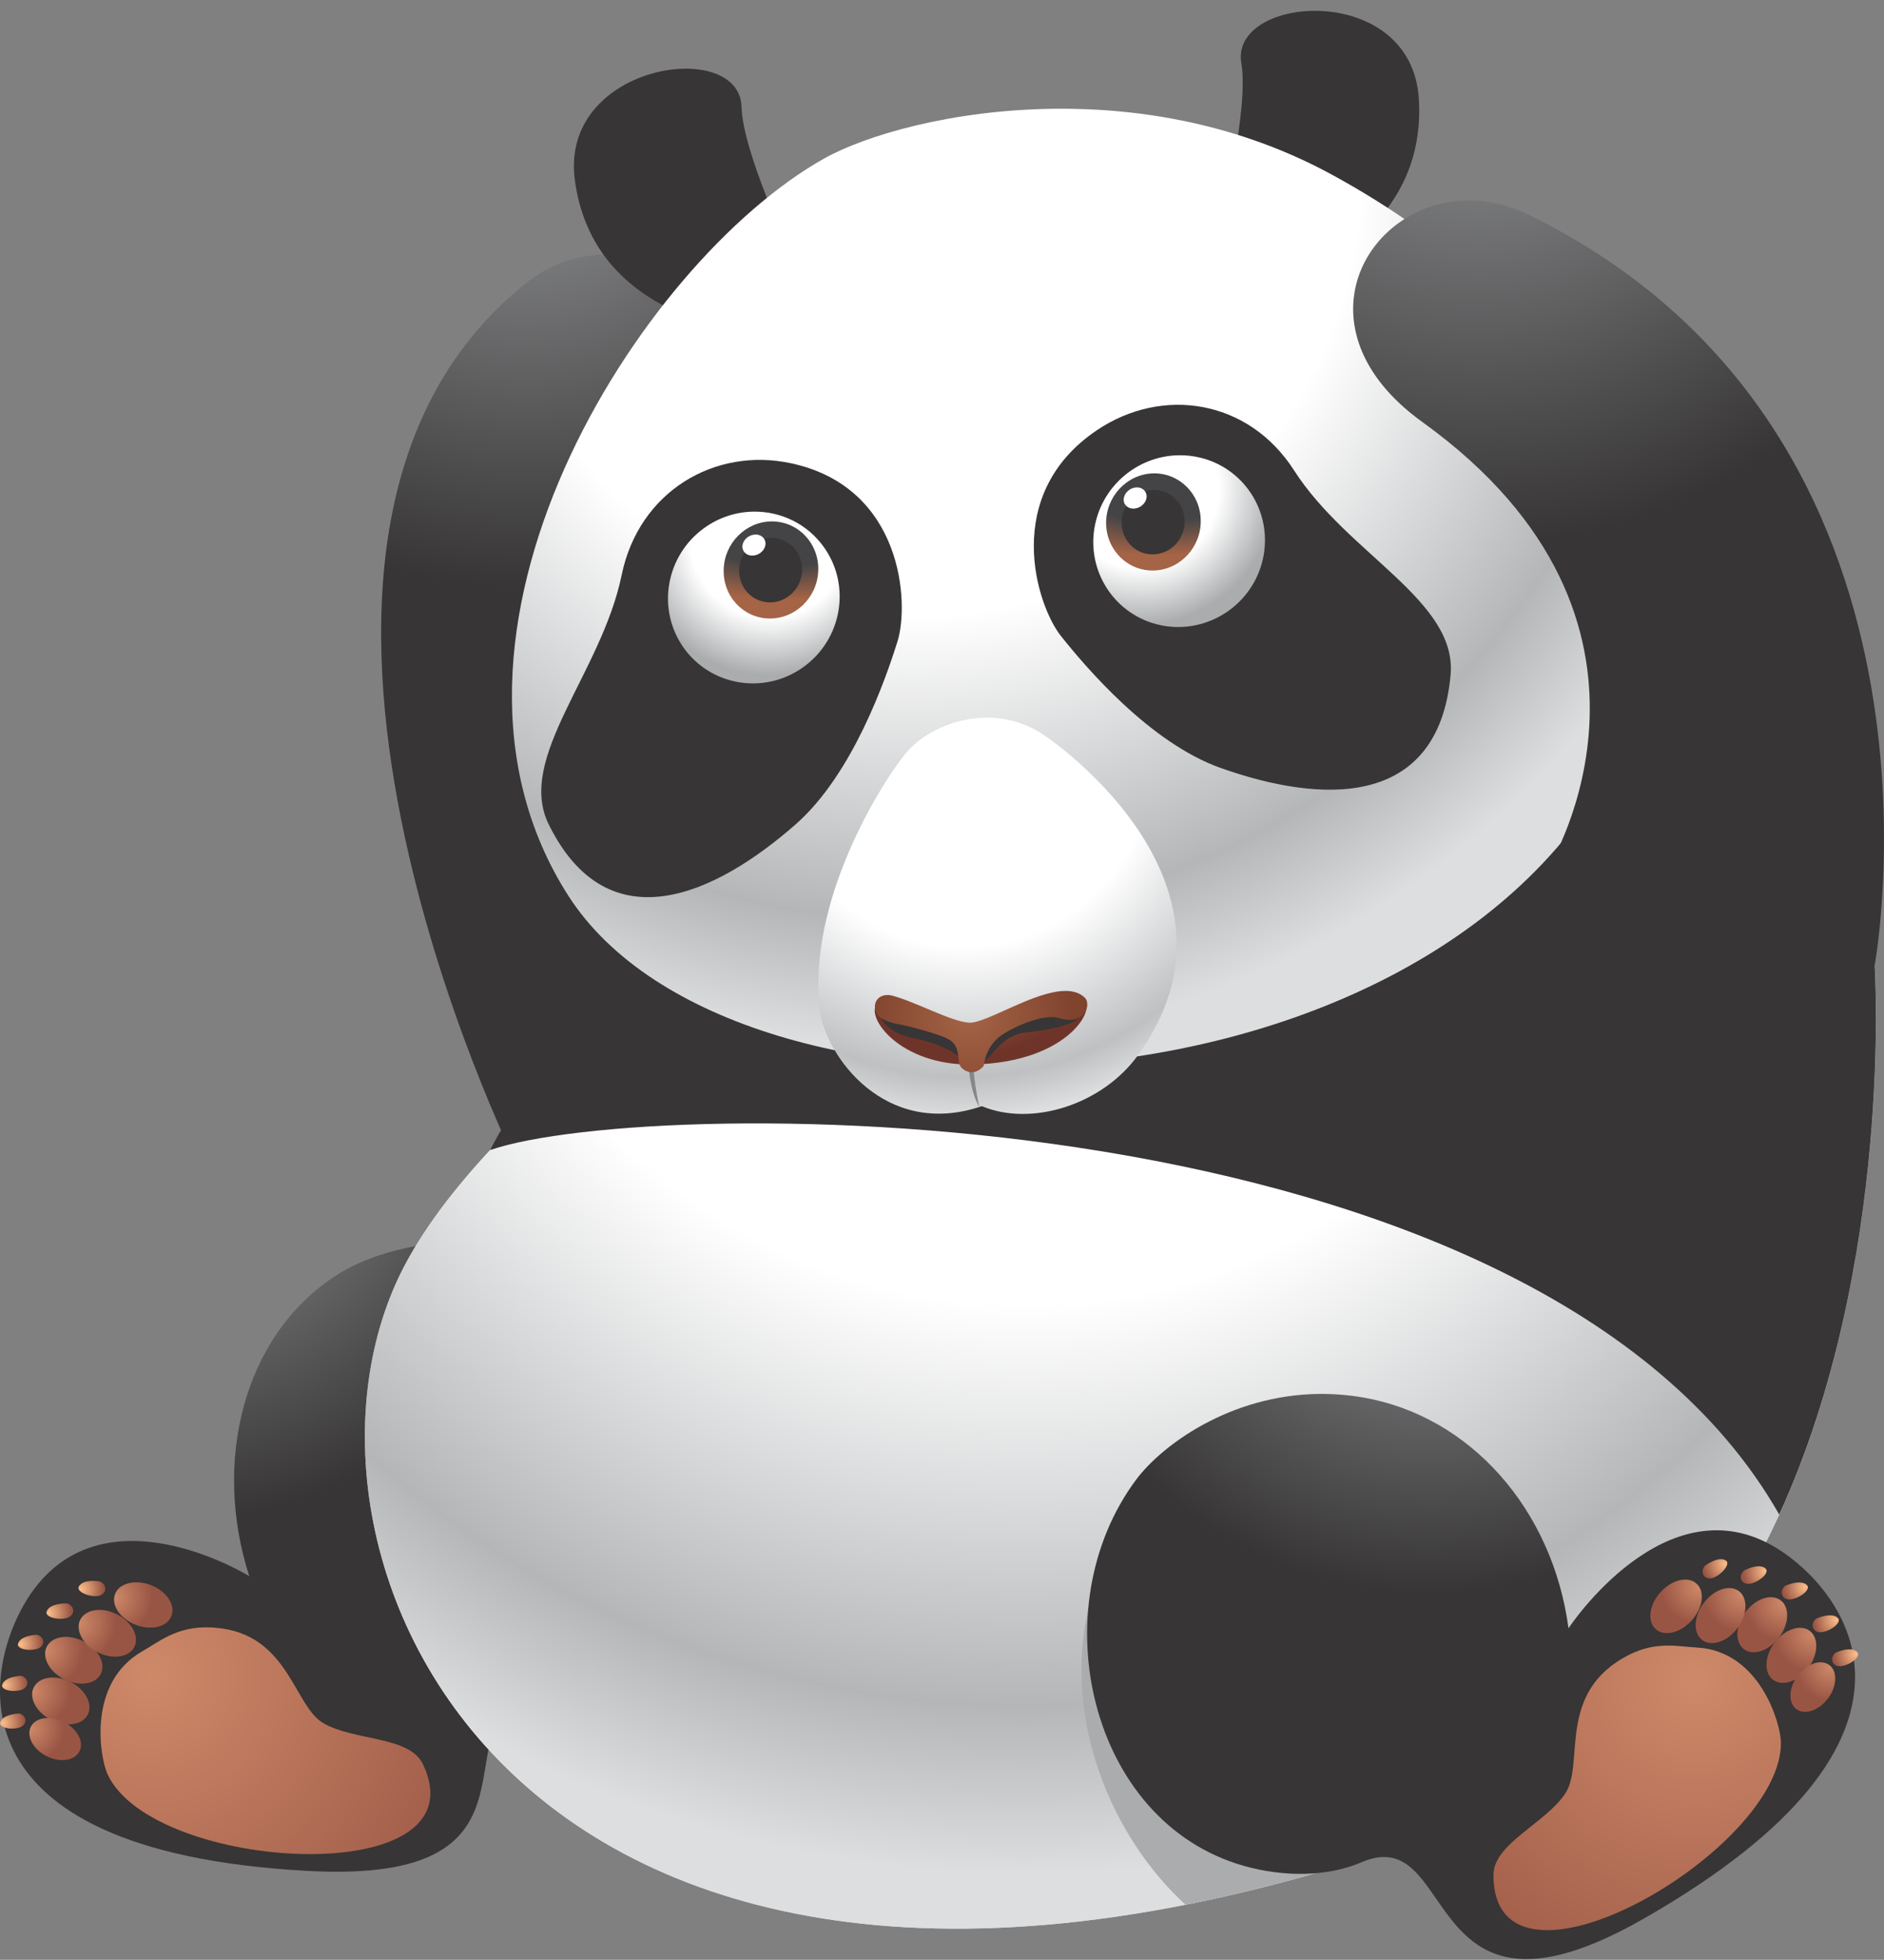 <?xml version="1.0" encoding="utf-8"?>
<svg viewBox="520.66 122.243 127.49 132.575" xmlns="http://www.w3.org/2000/svg">
  <rect x="520.66" y="122.243" width="127.49" height="132.575" fill="#808080" stroke="none"/>
  <defs>
    <radialGradient id="radialGradient11856" spreadMethod="pad" gradientTransform="matrix(21.811,0,0,-21.811,526.026,236.661)" gradientUnits="userSpaceOnUse" r="1" cy="0" cx="0">
      <stop id="stop11858" offset="0" style="stop-opacity:1;stop-color:#96989b"/>
      <stop id="stop11860" offset="1" style="stop-opacity:1;stop-color:#373535"/>
    </radialGradient>
    <radialGradient id="radialGradient11876" spreadMethod="pad" gradientTransform="matrix(-25.291,-5.968,5.968,-25.291,545.296,291.116)" gradientUnits="userSpaceOnUse" r="1" cy="0" cx="0">
      <stop id="stop11878" offset="0" style="stop-opacity:1;stop-color:#96989b"/>
      <stop id="stop11880" offset="1" style="stop-opacity:1;stop-color:#373535"/>
    </radialGradient>
    <radialGradient id="radialGradient11896" spreadMethod="pad" gradientTransform="matrix(62.819,0,0,-62.819,571.951,257.615)" gradientUnits="userSpaceOnUse" r="1" cy="0" cx="0">
      <stop id="stop11898" offset="0" style="stop-opacity:1;stop-color:#ffffff"/>
      <stop id="stop11900" offset="0.504" style="stop-opacity:1;stop-color:#ffffff"/>
      <stop id="stop11902" offset="0.854" style="stop-opacity:1;stop-color:#b4b6b8"/>
      <stop id="stop11904" offset="1" style="stop-opacity:1;stop-color:#dddedf"/>
    </radialGradient>
    <radialGradient id="radialGradient11920" spreadMethod="pad" gradientTransform="matrix(62.819,0,0,-62.819,571.951,257.615)" gradientUnits="userSpaceOnUse" r="1" cy="0" cx="0">
      <stop id="stop11922" offset="0" style="stop-opacity:1;stop-color:#ffffff"/>
      <stop id="stop11924" offset="0.504" style="stop-opacity:1;stop-color:#ffffff"/>
      <stop id="stop11926" offset="0.854" style="stop-opacity:1;stop-color:#b4b6b8"/>
      <stop id="stop11928" offset="1" style="stop-opacity:1;stop-color:#dddedf"/>
    </radialGradient>
    <clipPath id="clipPath11936" clipPathUnits="userSpaceOnUse">
      <path id="path11938" d="m 0,595.276 841.89,0 L 841.89,0 0,0 0,595.276 Z"/>
    </clipPath>
    <radialGradient id="radialGradient11968" spreadMethod="pad" gradientTransform="matrix(46.982,0,0,-46.982,566.513,287.134)" gradientUnits="userSpaceOnUse" r="1" cy="0" cx="0">
      <stop id="stop11970" offset="0" style="stop-opacity:1;stop-color:#ffffff"/>
      <stop id="stop11972" offset="0.504" style="stop-opacity:1;stop-color:#ffffff"/>
      <stop id="stop11974" offset="0.854" style="stop-opacity:1;stop-color:#b4b6b8"/>
      <stop id="stop11976" offset="1" style="stop-opacity:1;stop-color:#dddedf"/>
    </radialGradient>
    <clipPath id="clipPath11984" clipPathUnits="userSpaceOnUse">
      <path id="path11986" d="m 0,595.276 841.89,0 L 841.89,0 0,0 0,595.276 Z"/>
    </clipPath>
    <radialGradient id="radialGradient12004" spreadMethod="pad" gradientTransform="matrix(7.378,0,0,-7.378,578.265,270.106)" gradientUnits="userSpaceOnUse" r="1" cy="0" cx="0">
      <stop id="stop12006" offset="0" style="stop-opacity:1;stop-color:#ffffff"/>
      <stop id="stop12008" offset="0.303" style="stop-opacity:1;stop-color:#ffffff"/>
      <stop id="stop12010" offset="0.578" style="stop-opacity:1;stop-color:#ffffff"/>
      <stop id="stop12012" offset="1" style="stop-opacity:1;stop-color:#aaacae"/>
    </radialGradient>
    <radialGradient id="radialGradient12028" spreadMethod="pad" gradientTransform="matrix(20.3,0,0,-20.3,568.75,255.688)" gradientUnits="userSpaceOnUse" r="1" cy="0" cx="0">
      <stop id="stop12030" offset="0" style="stop-opacity:1;stop-color:#ffffff"/>
      <stop id="stop12032" offset="0.504" style="stop-opacity:1;stop-color:#ffffff"/>
      <stop id="stop12034" offset="0.854" style="stop-opacity:1;stop-color:#bec0c2"/>
      <stop id="stop12036" offset="1" style="stop-opacity:1;stop-color:#e7e8e9"/>
    </radialGradient>
    <clipPath id="clipPath12044" clipPathUnits="userSpaceOnUse">
      <path id="path12046" d="m 0,595.276 841.89,0 L 841.89,0 0,0 0,595.276 Z"/>
    </clipPath>
    <radialGradient id="radialGradient12064" spreadMethod="pad" gradientTransform="matrix(4.433,0,0,-4.433,570.096,244.15)" gradientUnits="userSpaceOnUse" r="1" cy="0" cx="0">
      <stop id="stop12066" offset="0" style="stop-opacity:1;stop-color:#a56446"/>
      <stop id="stop12068" offset="1" style="stop-opacity:1;stop-color:#6f3429"/>
    </radialGradient>
    <clipPath id="clipPath12076" clipPathUnits="userSpaceOnUse">
      <path id="path12078" d="m 0,595.276 841.89,0 L 841.89,0 0,0 0,595.276 Z"/>
    </clipPath>
    <radialGradient id="radialGradient12100" spreadMethod="pad" gradientTransform="matrix(5.395,-1.376,-1.376,-5.395,568.992,241.788)" gradientUnits="userSpaceOnUse" r="1" cy="0" cx="0">
      <stop id="stop12102" offset="0" style="stop-opacity:1;stop-color:#a56446"/>
      <stop id="stop12104" offset="1" style="stop-opacity:1;stop-color:#80432e"/>
    </radialGradient>
    <radialGradient id="radialGradient12120" spreadMethod="pad" gradientTransform="matrix(28.165,0,0,-28.165,596.724,295.095)" gradientUnits="userSpaceOnUse" r="1" cy="0" cx="0">
      <stop id="stop12122" offset="0" style="stop-opacity:1;stop-color:#96989b"/>
      <stop id="stop12124" offset="1" style="stop-opacity:1;stop-color:#373535"/>
    </radialGradient>
    <radialGradient id="radialGradient12140" spreadMethod="pad" gradientTransform="matrix(1.617,1.262,1.262,-1.617,518.265,205.73)" gradientUnits="userSpaceOnUse" r="1" cy="0" cx="0">
      <stop id="stop12142" offset="0" style="stop-opacity:1;stop-color:#ce8969"/>
      <stop id="stop12144" offset="1" style="stop-opacity:1;stop-color:#995544"/>
    </radialGradient>
    <radialGradient id="radialGradient12160" spreadMethod="pad" gradientTransform="matrix(1.455,1.136,1.136,-1.455,518.157,203.702)" gradientUnits="userSpaceOnUse" r="1" cy="0" cx="0">
      <stop id="stop12162" offset="0" style="stop-opacity:1;stop-color:#ce8969"/>
      <stop id="stop12164" offset="1" style="stop-opacity:1;stop-color:#995544"/>
    </radialGradient>
    <radialGradient id="radialGradient12180" spreadMethod="pad" gradientTransform="matrix(1.616,1.262,1.262,-1.616,518.966,207.922)" gradientUnits="userSpaceOnUse" r="1" cy="0" cx="0">
      <stop id="stop12182" offset="0" style="stop-opacity:1;stop-color:#ce8969"/>
      <stop id="stop12184" offset="1" style="stop-opacity:1;stop-color:#995544"/>
    </radialGradient>
    <radialGradient id="radialGradient12200" spreadMethod="pad" gradientTransform="matrix(1.616,1.262,1.262,-1.616,520.782,209.361)" gradientUnits="userSpaceOnUse" r="1" cy="0" cx="0">
      <stop id="stop12202" offset="0" style="stop-opacity:1;stop-color:#ce8969"/>
      <stop id="stop12204" offset="1" style="stop-opacity:1;stop-color:#995544"/>
    </radialGradient>
    <radialGradient id="radialGradient12220" spreadMethod="pad" gradientTransform="matrix(1.496,1.403,1.403,-1.496,522.726,210.742)" gradientUnits="userSpaceOnUse" r="1" cy="0" cx="0">
      <stop id="stop12222" offset="0" style="stop-opacity:1;stop-color:#ce8969"/>
      <stop id="stop12224" offset="1" style="stop-opacity:1;stop-color:#995544"/>
    </radialGradient>
    <radialGradient id="radialGradient12240" spreadMethod="pad" gradientTransform="matrix(0.928,0.789,0.789,-0.928,520.904,211.202)" gradientUnits="userSpaceOnUse" r="1" cy="0" cx="0">
      <stop id="stop12242" offset="0" style="stop-opacity:1;stop-color:#fcbe8a"/>
      <stop id="stop12244" offset="1" style="stop-opacity:1;stop-color:#995544"/>
    </radialGradient>
    <radialGradient id="radialGradient12260" spreadMethod="pad" gradientTransform="matrix(0.796,0.923,0.923,-0.796,519.152,209.924)" gradientUnits="userSpaceOnUse" r="1" cy="0" cx="0">
      <stop id="stop12262" offset="0" style="stop-opacity:1;stop-color:#fcbe8a"/>
      <stop id="stop12264" offset="1" style="stop-opacity:1;stop-color:#995544"/>
    </radialGradient>
    <radialGradient id="radialGradient12280" spreadMethod="pad" gradientTransform="matrix(21.264,0,0,-21.264,524.631,206.478)" gradientUnits="userSpaceOnUse" r="1" cy="0" cx="0">
      <stop id="stop12282" offset="0" style="stop-opacity:1;stop-color:#ce8969"/>
      <stop id="stop12284" offset="1" style="stop-opacity:1;stop-color:#995544"/>
    </radialGradient>
    <radialGradient id="radialGradient12300" spreadMethod="pad" gradientTransform="matrix(-19.692,-9.379,9.379,-19.692,594.129,231.995)" gradientUnits="userSpaceOnUse" r="1" cy="0" cx="0">
      <stop id="stop12302" offset="0" style="stop-opacity:1;stop-color:#96989b"/>
      <stop id="stop12304" offset="1" style="stop-opacity:1;stop-color:#373535"/>
    </radialGradient>
    <radialGradient id="radialGradient12320" spreadMethod="pad" gradientTransform="matrix(-2.002,0.445,-0.445,-2.002,614.647,207.75)" gradientUnits="userSpaceOnUse" r="1" cy="0" cx="0">
      <stop id="stop12322" offset="0" style="stop-opacity:1;stop-color:#ce8969"/>
      <stop id="stop12324" offset="1" style="stop-opacity:1;stop-color:#995544"/>
    </radialGradient>
    <radialGradient id="radialGradient12340" spreadMethod="pad" gradientTransform="matrix(-1.802,0.4,-0.4,-1.802,615.639,205.953)" gradientUnits="userSpaceOnUse" r="1" cy="0" cx="0">
      <stop id="stop12342" offset="0" style="stop-opacity:1;stop-color:#ce8969"/>
      <stop id="stop12344" offset="1" style="stop-opacity:1;stop-color:#995544"/>
    </radialGradient>
    <radialGradient id="radialGradient12360" spreadMethod="pad" gradientTransform="matrix(-2.002,0.445,-0.445,-2.002,613.071,209.426)" gradientUnits="userSpaceOnUse" r="1" cy="0" cx="0">
      <stop id="stop12362" offset="0" style="stop-opacity:1;stop-color:#ce8969"/>
      <stop id="stop12364" offset="1" style="stop-opacity:1;stop-color:#995544"/>
    </radialGradient>
    <radialGradient id="radialGradient12380" spreadMethod="pad" gradientTransform="matrix(-2.003,0.445,-0.445,-2.003,610.812,209.947)" gradientUnits="userSpaceOnUse" r="1" cy="0" cx="0">
      <stop id="stop12382" offset="0" style="stop-opacity:1;stop-color:#ce8969"/>
      <stop id="stop12384" offset="1" style="stop-opacity:1;stop-color:#995544"/>
    </radialGradient>
    <radialGradient id="radialGradient12400" spreadMethod="pad" gradientTransform="matrix(-1.954,0.623,-0.623,-1.954,608.489,210.374)" gradientUnits="userSpaceOnUse" r="1" cy="0" cx="0">
      <stop id="stop12402" offset="0" style="stop-opacity:1;stop-color:#ce8969"/>
      <stop id="stop12404" offset="1" style="stop-opacity:1;stop-color:#995544"/>
    </radialGradient>
    <radialGradient id="radialGradient12420" spreadMethod="pad" gradientTransform="matrix(-1.177,0.313,-0.313,-1.177,609.939,211.578)" gradientUnits="userSpaceOnUse" r="1" cy="0" cx="0">
      <stop id="stop12422" offset="0" style="stop-opacity:1;stop-color:#fcbe8a"/>
      <stop id="stop12424" offset="1" style="stop-opacity:1;stop-color:#995544"/>
    </radialGradient>
    <radialGradient id="radialGradient12440" spreadMethod="pad" gradientTransform="matrix(-1.115,0.491,-0.491,-1.115,612.1,211.161)" gradientUnits="userSpaceOnUse" r="1" cy="0" cx="0">
      <stop id="stop12442" offset="0" style="stop-opacity:1;stop-color:#fcbe8a"/>
      <stop id="stop12444" offset="1" style="stop-opacity:1;stop-color:#995544"/>
    </radialGradient>
    <radialGradient id="radialGradient12460" spreadMethod="pad" gradientTransform="matrix(-1.08,0.564,-0.564,-1.08,614.258,210.28)" gradientUnits="userSpaceOnUse" r="1" cy="0" cx="0">
      <stop id="stop12462" offset="0" style="stop-opacity:1;stop-color:#fcbe8a"/>
      <stop id="stop12464" offset="1" style="stop-opacity:1;stop-color:#995544"/>
    </radialGradient>
    <radialGradient id="radialGradient12480" spreadMethod="pad" gradientTransform="matrix(-1.081,0.564,-0.564,-1.081,615.933,208.481)" gradientUnits="userSpaceOnUse" r="1" cy="0" cx="0">
      <stop id="stop12482" offset="0" style="stop-opacity:1;stop-color:#fcbe8a"/>
      <stop id="stop12484" offset="1" style="stop-opacity:1;stop-color:#995544"/>
    </radialGradient>
    <radialGradient id="radialGradient12500" spreadMethod="pad" gradientTransform="matrix(-1.079,0.563,-0.563,-1.079,616.985,206.628)" gradientUnits="userSpaceOnUse" r="1" cy="0" cx="0">
      <stop id="stop12502" offset="0" style="stop-opacity:1;stop-color:#fcbe8a"/>
      <stop id="stop12504" offset="1" style="stop-opacity:1;stop-color:#995544"/>
    </radialGradient>
    <radialGradient id="radialGradient12520" spreadMethod="pad" gradientTransform="matrix(-19.196,-9.143,9.143,-19.196,608.367,205.346)" gradientUnits="userSpaceOnUse" r="1" cy="0" cx="0">
      <stop id="stop12522" offset="0" style="stop-opacity:1;stop-color:#ce8969"/>
      <stop id="stop12524" offset="1" style="stop-opacity:1;stop-color:#995544"/>
    </radialGradient>
    <radialGradient id="radialGradient12540" spreadMethod="pad" gradientTransform="matrix(-8.692,-1.19,2.024,-4.147,579.693,270.823)" gradientUnits="userSpaceOnUse" r="1" cy="0" cx="0">
      <stop id="stop12542" offset="0" style="stop-opacity:1;stop-color:#444446"/>
      <stop id="stop12544" offset="0.303" style="stop-opacity:1;stop-color:#444446"/>
      <stop id="stop12546" offset="0.578" style="stop-opacity:1;stop-color:#444446"/>
      <stop id="stop12548" offset="1" style="stop-opacity:1;stop-color:#a56446"/>
    </radialGradient>
    <clipPath id="clipPath12556" clipPathUnits="userSpaceOnUse">
      <path id="path12558" d="m 0,595.276 841.89,0 L 841.89,0 0,0 0,595.276 Z"/>
    </clipPath>
    <radialGradient id="radialGradient12584" spreadMethod="pad" gradientTransform="matrix(-6.897,-2.62,2.62,-6.897,558.202,267.642)" gradientUnits="userSpaceOnUse" r="1" cy="0" cx="0">
      <stop id="stop12586" offset="0" style="stop-opacity:1;stop-color:#ffffff"/>
      <stop id="stop12588" offset="0.303" style="stop-opacity:1;stop-color:#ffffff"/>
      <stop id="stop12590" offset="0.578" style="stop-opacity:1;stop-color:#ffffff"/>
      <stop id="stop12592" offset="1" style="stop-opacity:1;stop-color:#aaacae"/>
    </radialGradient>
    <radialGradient id="radialGradient12608" spreadMethod="pad" gradientTransform="matrix(-8.74,-0.721,1.797,-4.248,558.973,268.649)" gradientUnits="userSpaceOnUse" r="1" cy="0" cx="0">
      <stop id="stop12610" offset="0" style="stop-opacity:1;stop-color:#444446"/>
      <stop id="stop12612" offset="0.303" style="stop-opacity:1;stop-color:#444446"/>
      <stop id="stop12614" offset="0.578" style="stop-opacity:1;stop-color:#444446"/>
      <stop id="stop12616" offset="1" style="stop-opacity:1;stop-color:#a56446"/>
    </radialGradient>
    <clipPath id="clipPath12624" clipPathUnits="userSpaceOnUse">
      <path id="path12626" d="m 0,595.276 841.89,0 L 841.89,0 0,0 0,595.276 Z"/>
    </clipPath>
    <radialGradient id="radialGradient12648" spreadMethod="pad" gradientTransform="matrix(0.697,0.926,0.926,-0.697,517.65,208.264)" gradientUnits="userSpaceOnUse" r="1" cy="0" cx="0">
      <stop id="stop12650" offset="0" style="stop-opacity:1;stop-color:#fcbe8a"/>
      <stop id="stop12652" offset="1" style="stop-opacity:1;stop-color:#995544"/>
    </radialGradient>
    <radialGradient id="radialGradient12668" spreadMethod="pad" gradientTransform="matrix(0.697,0.926,0.926,-0.697,516.792,206.05)" gradientUnits="userSpaceOnUse" r="1" cy="0" cx="0">
      <stop id="stop12670" offset="0" style="stop-opacity:1;stop-color:#fcbe8a"/>
      <stop id="stop12672" offset="1" style="stop-opacity:1;stop-color:#995544"/>
    </radialGradient>
    <radialGradient id="radialGradient12688" spreadMethod="pad" gradientTransform="matrix(0.697,0.927,0.927,-0.697,516.684,204.014)" gradientUnits="userSpaceOnUse" r="1" cy="0" cx="0">
      <stop id="stop12690" offset="0" style="stop-opacity:1;stop-color:#fcbe8a"/>
      <stop id="stop12692" offset="1" style="stop-opacity:1;stop-color:#995544"/>
    </radialGradient>
  </defs>
  <g id="g11844" transform="matrix(1.25, -0.014, 0, -1.25, -125, 501.052)">
    <g id="g11846">
      <g id="g11852">
        <g id="g11854">
          <path id="path11862" style="fill:url(#radialGradient11856);stroke:none" d="m 534.643,227.982 c -4.948,-3.19 -6.617,-9.969 -4.619,-16.173 l 0,0 c 0,0 -8.04,5.086 -11.988,-1.052 l 0,0 c -2.293,-3.564 -4.717,-13.631 15.143,-14.931 l 0,0 c 13.972,-0.917 6.727,8.259 12.364,9.485 l 0,0 c 5.633,1.221 5.778,2.615 5.778,2.615 l 0,0 -3.735,21.444 c 0,0 -2.242,0.481 -5.073,0.481 l 0,0 c -2.548,0 -5.573,-0.389 -7.87,-1.869"/>
        </g>
      </g>
    </g>
  </g>
  <g id="g11864" transform="matrix(1.25, -0.014, 0, -1.25, -125, 501.052)">
    <g id="g11866">
      <g id="g11872">
        <g id="g11874">
          <path id="path11882" style="fill:url(#radialGradient11876);stroke:none" d="m 544.956,281.581 c -17.235,-13.625 -0.512,-47.511 -0.512,-47.511 l 0,0 c 4.609,-4.25 12.485,6.911 12.485,6.911 l 0,0 c 0,0 -15.572,18.799 -4.433,31.811 l 0,0 c 4.691,5.485 1.135,10.322 -3.329,10.321 l 0,0 c -1.389,0 -2.867,-0.469 -4.211,-1.532"/>
        </g>
      </g>
    </g>
  </g>
  <g id="g11884" transform="matrix(1.25, -0.014, 0, -1.25, -125, 501.052)">
    <g id="g11886">
      <g id="g11892">
        <g id="g11894">
          <path id="path11906" style="fill:url(#radialGradient11896);stroke:none" d="m 558.041,246.779 c 0,0 -15.827,-9.811 -20.063,-19.175 l 0,0 c -7.214,-15.943 7.906,-48.12 58.068,-29.848 l 0,0 c 24.421,8.893 21.968,46.125 21.968,46.125 l 0,0 -34.227,25.232 -25.746,-22.334 z"/>
        </g>
      </g>
    </g>
  </g>
  <g id="g11908" transform="matrix(1.25, -0.014, 0, -1.25, -125, 501.052)">
    <g id="g11910">
      <g id="g11916">
        <g id="g11918">
          <path id="path11930" style="fill:url(#radialGradient11920);stroke:none" d="m 558.041,246.779 c 0,0 -15.827,-9.811 -20.063,-19.175 l 0,0 c -7.214,-15.943 7.906,-48.12 58.068,-29.848 l 0,0 c 24.421,8.893 21.968,46.125 21.968,46.125 l 0,0 -34.227,25.232 -25.746,-22.334 z"/>
        </g>
      </g>
    </g>
  </g>
  <g id="g11932" transform="matrix(1.25, -0.014, 0, -1.25, -125, 501.052)">
    <g clip-path="url(#clipPath11936)" id="g11934">
      <g transform="translate(596.446,259.782)" id="g11940">
        <path id="path11942" style="fill:#373535;fill-opacity:1;fill-rule:nonzero;stroke:none" d="m 0,0 -25.326,-1.658 -13.079,-11.345 c 0,0 -10.7,-3.567 -14.974,-12.052 8.732,2.911 56.665,2.688 69.781,-20.508 6.223,13.555 5.165,29.662 5.165,29.662 L 0,0 Z"/>
      </g>
      <g transform="translate(594.217,200.877)" id="g11944">
        <path id="path11946" style="fill:#aaacae;fill-opacity:1;fill-rule:nonzero;stroke:none" d="m 0,0 c 1.482,16.111 -10.662,15.453 -10.662,15.453 0,0 -6.083,0.694 -7.958,-6.185 -1.754,-6.43 1.168,-13.05 5.113,-16.683 4.488,0.838 9.353,2.161 14.6,4.036 C 0.299,-2.668 -0.249,-1.731 0,0"/>
      </g>
      <g transform="translate(582.706,284.89)" id="g11948">
        <path id="path11950" style="fill:#373535;fill-opacity:1;fill-rule:nonzero;stroke:none" d="m 0,0 c 0,0 1.438,5.804 1.023,8.2 -0.64,3.716 9.224,4.356 9.61,-2.053 C 11.018,-0.259 5.506,-2.691 3.973,-3.589 2.433,-4.485 0,0 0,0"/>
      </g>
      <g transform="translate(559.285,283.193)" id="g11952">
        <path id="path11954" style="fill:#373535;fill-opacity:1;fill-rule:nonzero;stroke:none" d="m 0,0 c 0,0 -2.552,5.408 -2.615,7.84 -0.102,3.766 -9.905,2.453 -9.017,-3.905 0.884,-6.355 6.762,-7.657 8.447,-8.234 C -1.499,-4.877 0,0 0,0"/>
      </g>
    </g>
  </g>
  <g id="g11956" transform="matrix(1.25, -0.014, 0, -1.25, -125, 501.052)">
    <g id="g11958">
      <g id="g11964">
        <g id="g11966">
          <path id="path11978" style="fill:url(#radialGradient11968);stroke:none" d="m 561.13,288.176 c -9.999,-5.504 -22.845,-25.561 -13.839,-39.728 l 0,0 c 9.009,-14.169 47.57,-13.264 57.254,7.71 l 0,0 c 5.195,11.255 -2.978,23.669 -15.941,30.86 l 0,0 c -4.983,2.766 -10.306,3.719 -15.009,3.719 l 0,0 c -5.537,0 -10.214,-1.321 -12.465,-2.561"/>
        </g>
      </g>
    </g>
  </g>
  <g id="g11980" transform="matrix(1.25, -0.014, 0, -1.25, -125, 501.052)">
    <g clip-path="url(#clipPath11984)" id="g11982">
      <g transform="translate(573.965,262.196)" id="g11988">
        <path id="path11990" style="fill:#373535;fill-opacity:1;fill-rule:nonzero;stroke:none" d="M 0,0 C -1.324,1.678 -3.245,7.681 1.944,11.118 5.473,13.459 10.15,12.707 12.619,8.824 15.535,4.242 21.462,1.675 21.092,-2.345 20.419,-9.649 14.01,-9.199 8.65,-7.237 4.801,-5.829 1.325,-1.677 0,0"/>
      </g>
    </g>
  </g>
  <g id="g11992" transform="matrix(1.25, -0.014, 0, -1.25, -125, 501.052)">
    <g id="g11994">
      <g id="g12000">
        <g id="g12002">
          <path id="path12014" style="fill:url(#radialGradient12004);stroke:none" d="m 575.858,268.41 c -0.634,-2.486 0.869,-5.017 3.355,-5.652 l 0,0 c 2.488,-0.632 5.017,0.868 5.651,3.353 l 0,0 c 0.635,2.489 -0.868,5.02 -3.352,5.654 l 0,0 c -0.386,0.098 -0.773,0.145 -1.153,0.145 l 0,0 c -2.075,0 -3.965,-1.398 -4.501,-3.5"/>
        </g>
      </g>
    </g>
  </g>
  <g id="g12016" transform="matrix(1.25, -0.014, 0, -1.25, -125, 501.052)">
    <g id="g12018">
      <g id="g12024">
        <g id="g12026">
          <path id="path12038" style="fill:url(#radialGradient12028);stroke:none" d="m 565.568,255.954 c -1.325,-1.591 -5.407,-8.031 -4.642,-13.929 l 0,0 c 0.305,-2.353 3.486,-6.952 8.757,-5.222 l 0,0 c 2.691,-1.154 6.543,0 8.483,2.706 l 0,0 c 6.442,8.967 -4.174,16.707 -5.171,17.373 l 0,0 c -1.005,0.671 -2.08,0.944 -3.105,0.944 l 0,0 c -1.814,0 -3.474,-0.855 -4.322,-1.872"/>
        </g>
      </g>
    </g>
  </g>
  <g id="g12040" transform="matrix(1.25, -0.014, 0, -1.25, -125, 501.052)">
    <g clip-path="url(#clipPath12044)" id="g12042">
      <g transform="translate(568.933,239.326)" id="g12048">
        <path id="path12050" style="fill:#858789;fill-opacity:1;fill-rule:nonzero;stroke:none" d="m 0,0 c 0,0 0.062,-1.656 0.613,-2.577 0,0 -0.49,2.211 -0.245,2.764 C 0.613,0.738 0,0 0,0"/>
      </g>
    </g>
  </g>
  <g id="g12052" transform="matrix(1.25, -0.014, 0, -1.25, -125, 501.052)">
    <g id="g12054">
      <g id="g12060">
        <g id="g12062">
          <path id="path12070" style="fill:url(#radialGradient12064);stroke:none" d="m 569.17,241.027 c -0.697,-0.02 -1.67,0.369 -2.59,0.757 l 0,0 c -1.148,0.484 -2.211,0.969 -2.54,0.662 l 0,0 c -0.746,-0.693 1.184,-3.411 5.126,-3.382 l 0,0 c 5.317,0.035 6.902,3.179 5.907,3.495 l 0,0 c -0.118,0.038 -0.25,0.055 -0.392,0.055 l 0,0 c -1.349,0 -3.701,-1.536 -5.511,-1.587"/>
        </g>
      </g>
    </g>
  </g>
  <g id="g12072" transform="matrix(1.25, -0.014, 0, -1.25, -125, 501.052)">
    <g clip-path="url(#clipPath12076)" id="g12074">
      <g transform="translate(564.046,242.191)" id="g12080">
        <path id="path12082" style="fill:#373535;fill-opacity:1;fill-rule:nonzero;stroke:none" d="m 0,0 c 0,0 0.03,-1.262 1.89,-1.652 1.512,-0.315 2.41,-0.874 2.764,-1.295 0.354,-0.42 0.237,1.058 0.237,1.058 L 3.01,-0.488 0,0 Z"/>
      </g>
      <g transform="translate(569.333,239.203)" id="g12084">
        <path id="path12086" style="fill:#373535;fill-opacity:1;fill-rule:nonzero;stroke:none" d="m 0,0 c 0,0 0,-0.079 0.031,-0.084 0.823,-0.114 1.06,1.482 2.74,1.65 C 5.734,1.862 6.411,2.57 5.374,3.302 4.82,3.688 1.25,1.582 1.25,1.582"/>
      </g>
    </g>
  </g>
  <g id="g12088" transform="matrix(1.25, -0.014, 0, -1.25, -125, 501.052)">
    <g id="g12090">
      <g id="g12096">
        <g id="g12098">
          <path id="path12106" style="fill:url(#radialGradient12100);stroke:none" d="m 571.342,242.158 c -0.989,-0.429 -1.881,-0.857 -2.344,-0.829 l 0,0 c -0.951,0.056 -2.93,1.174 -4.168,1.51 l 0,0 c -0.617,0.17 -1.132,-0.259 -0.865,-0.917 l 0,0 c 0.136,-0.34 0.744,-0.547 1.142,-0.62 l 0,0 c 0.7,-0.13 2.341,-0.602 2.795,-0.87 l 0,0 c 0.72,-0.432 0.353,-1.261 0.705,-1.566 l 0,0 c 0.646,-0.559 1.173,0.114 1.173,0.114 l 0,0 c 0,0 0.08,0.939 0.809,1.532 l 0,0 c 0.6,0.489 2.404,1.287 3.248,1.014 l 0,0 c 1.463,-0.473 1.76,0.739 1.43,1.074 l 0,0 c -0.276,0.278 -0.651,0.389 -1.083,0.389 l 0,0 c -0.836,0 -1.884,-0.415 -2.842,-0.831"/>
        </g>
      </g>
    </g>
  </g>
  <g id="g12108" transform="matrix(1.25, -0.014, 0, -1.25, -125, 501.052)">
    <g id="g12110">
      <g id="g12116">
        <g id="g12118">
          <path id="path12126" style="fill:url(#radialGradient12120);stroke:none" d="m 593.527,273.562 c 14.988,-10.958 6.87,-24.108 6.87,-24.108 l 0,0 c 0,0 7.139,-7.801 17.617,-5.573 l 0,0 c 0,0 5.348,28.758 -18.722,40.829 l 0,0 c -1.123,0.563 -2.248,0.814 -3.309,0.814 l 0,0 c -5.557,10e-4 -9.409,-6.879 -2.456,-11.962"/>
        </g>
      </g>
    </g>
  </g>
  <g id="g12128" transform="matrix(1.25, -0.014, 0, -1.25, -125, 501.052)">
    <g id="g12130">
      <g id="g12136">
        <g id="g12138">
          <path id="path12146" style="fill:url(#radialGradient12140);stroke:none" d="m 518.362,205.937 c -0.295,-0.562 0.122,-1.357 0.926,-1.78 l 0,0 c 0.806,-0.419 1.695,-0.307 1.99,0.254 l 0,0 c 0.294,0.561 -0.123,1.36 -0.923,1.781 l 0,0 c -0.33,0.171 -0.673,0.254 -0.983,0.254 l 0,0 c -0.452,0 -0.836,-0.176 -1.01,-0.509"/>
        </g>
      </g>
    </g>
  </g>
  <g id="g12148" transform="matrix(1.25, -0.014, 0, -1.25, -125, 501.052)">
    <g id="g12150">
      <g id="g12156">
        <g id="g12158">
          <path id="path12166" style="fill:url(#radialGradient12160);stroke:none" d="m 518.201,203.802 c -0.261,-0.506 0.11,-1.222 0.836,-1.602 l 0,0 c 0.723,-0.379 1.527,-0.278 1.791,0.23 l 0,0 c 0.265,0.502 -0.11,1.22 -0.836,1.601 l 0,0 c -0.295,0.154 -0.602,0.228 -0.881,0.228 l 0,0 c -0.406,0 -0.752,-0.158 -0.91,-0.457"/>
        </g>
      </g>
    </g>
  </g>
  <g id="g12168" transform="matrix(1.25, -0.014, 0, -1.25, -125, 501.052)">
    <g id="g12170">
      <g id="g12176">
        <g id="g12178">
          <path id="path12186" style="fill:url(#radialGradient12180);stroke:none" d="m 519.065,208.129 c -0.294,-0.562 0.12,-1.359 0.925,-1.781 l 0,0 c 0.805,-0.42 1.695,-0.306 1.988,0.254 l 0,0 c 0.296,0.56 -0.118,1.358 -0.924,1.78 l 0,0 c -0.329,0.171 -0.672,0.254 -0.982,0.254 l 0,0 c -0.451,0 -0.833,-0.175 -1.007,-0.507"/>
        </g>
      </g>
    </g>
  </g>
  <g id="g12188" transform="matrix(1.25, -0.014, 0, -1.25, -125, 501.052)">
    <g id="g12190">
      <g id="g12196">
        <g id="g12198">
          <path id="path12206" style="fill:url(#radialGradient12200);stroke:none" d="m 520.878,209.57 c -0.292,-0.561 0.122,-1.357 0.928,-1.781 l 0,0 c 0.804,-0.42 1.696,-0.307 1.989,0.254 l 0,0 c 0.294,0.562 -0.12,1.357 -0.926,1.779 l 0,0 c -0.327,0.172 -0.67,0.255 -0.98,0.255 l 0,0 c -0.451,0 -0.835,-0.175 -1.011,-0.507"/>
        </g>
      </g>
    </g>
  </g>
  <g id="g12208" transform="matrix(1.25, -0.014, 0, -1.25, -125, 501.052)">
    <g id="g12210">
      <g id="g12216">
        <g id="g12218">
          <path id="path12226" style="fill:url(#radialGradient12220);stroke:none" d="m 522.766,210.946 c -0.246,-0.585 0.237,-1.341 1.082,-1.688 l 0,0 c 0.838,-0.346 1.715,-0.154 1.954,0.429 l 0,0 c 0.245,0.587 -0.239,1.343 -1.08,1.691 l 0,0 c -0.282,0.116 -0.569,0.171 -0.834,0.171 l 0,0 c -0.524,0 -0.964,-0.215 -1.122,-0.603"/>
        </g>
      </g>
    </g>
  </g>
  <g id="g12228" transform="matrix(1.25, -0.014, 0, -1.25, -125, 501.052)">
    <g id="g12230">
      <g id="g12236">
        <g id="g12238">
          <path id="path12246" style="fill:url(#radialGradient12240);stroke:none" d="m 520.789,211.343 c -0.112,-0.22 0.397,-0.531 0.957,-0.52 l 0,0 c 0.557,0.012 0.631,0.587 0.201,0.79 l 0,0 c 0,0 -0.186,0.037 -0.413,0.037 l 0,0 c -0.278,0 -0.618,-0.056 -0.745,-0.307"/>
        </g>
      </g>
    </g>
  </g>
  <g id="g12248" transform="matrix(1.25, -0.014, 0, -1.25, -125, 501.052)">
    <g id="g12250">
      <g id="g12256">
        <g id="g12258">
          <path id="path12266" style="fill:url(#radialGradient12260);stroke:none" d="m 519.049,210.008 c -0.083,-0.24 0.478,-0.465 1.023,-0.368 l 0,0 c 0.551,0.093 0.536,0.677 0.081,0.809 l 0,0 c 0,0 -0.022,10e-4 -0.059,10e-4 l 0,0 c -0.209,0 -0.911,-0.031 -1.045,-0.442"/>
        </g>
      </g>
    </g>
  </g>
  <g id="g12268" transform="matrix(1.25, -0.014, 0, -1.25, -125, 501.052)">
    <g id="g12270">
      <g id="g12276">
        <g id="g12278">
          <path id="path12286" style="fill:url(#radialGradient12280);stroke:none" d="m 524.238,207.815 c -2.986,-1.665 -2.314,-5.691 -1.892,-6.625 l 0,0 c 2.42,-5.364 20.401,-6.626 17.071,0.354 l 0,0 c -0.738,1.535 -3.744,1.282 -5.395,2.274 l 0,0 c -1.653,0.989 -1.89,5.152 -6.281,5.25 l 0,0 c -0.039,10e-4 -0.077,10e-4 -0.115,10e-4 l 0,0 c -1.618,0 -2.526,-0.776 -3.388,-1.254"/>
        </g>
      </g>
    </g>
  </g>
  <g id="g12288" transform="matrix(1.25, -0.014, 0, -1.25, -125, 501.052)">
    <g id="g12290">
      <g id="g12296">
        <g id="g12298">
          <path id="path12306" style="fill:url(#radialGradient12300);stroke:none" d="m 578.033,216.495 c -5.161,-6.86 -2.57,-18.504 5.846,-20.968 l 0,0 c 2.186,-0.638 4.516,-0.638 6.349,0.125 l 0,0 c 2.295,0.958 3.172,-0.788 4.407,-2.533 l 0,0 c 1.629,-2.3 3.884,-4.601 10.832,-0.713 l 0,0 c 17.37,9.714 10.838,17.744 7.248,19.992 l 0,0 c -6,3.758 -11.275,-4.207 -11.275,-4.207 l 0,0 c -0.864,6.462 -5.332,11.553 -11.125,12.616 l 0,0 c -0.819,0.15 -1.613,0.218 -2.38,0.218 l 0,0 c -4.811,0 -8.509,-2.678 -9.902,-4.53"/>
        </g>
      </g>
    </g>
  </g>
  <g id="g12308" transform="matrix(1.25, -0.014, 0, -1.25, -125, 501.052)">
    <g id="g12310">
      <g id="g12316">
        <g id="g12318">
          <path id="path12326" style="fill:url(#radialGradient12320);stroke:none" d="m 612.588,207.279 c -0.543,-0.725 -0.577,-1.625 -0.07,-2.004 l 0,0 c 0.508,-0.378 1.36,-0.101 1.904,0.625 l 0,0 c 0.547,0.726 0.577,1.627 0.075,2.006 l 0,0 c -0.154,0.116 -0.339,0.171 -0.539,0.171 l 0,0 c -0.459,0 -0.99,-0.291 -1.37,-0.798"/>
        </g>
      </g>
    </g>
  </g>
  <g id="g12328" transform="matrix(1.25, -0.014, 0, -1.25, -125, 501.052)">
    <g id="g12330">
      <g id="g12336">
        <g id="g12338">
          <path id="path12346" style="fill:url(#radialGradient12340);stroke:none" d="m 613.844,205.483 c -0.493,-0.656 -0.522,-1.464 -0.064,-1.805 l 0,0 c 0.455,-0.342 1.219,-0.09 1.712,0.564 l 0,0 c 0.491,0.656 0.519,1.461 0.064,1.805 l 0,0 c -0.138,0.104 -0.304,0.153 -0.482,0.153 l 0,0 c -0.412,0 -0.89,-0.262 -1.23,-0.717"/>
        </g>
      </g>
    </g>
  </g>
  <g id="g12348" transform="matrix(1.25, -0.014, 0, -1.25, -125, 501.052)">
    <g id="g12350">
      <g id="g12356">
        <g id="g12358">
          <path id="path12366" style="fill:url(#radialGradient12360);stroke:none" d="m 611.014,208.955 c -0.548,-0.726 -0.576,-1.624 -0.071,-2.007 l 0,0 c 0.507,-0.377 1.36,-0.096 1.906,0.631 l 0,0 c 0.545,0.725 0.577,1.622 0.068,2.003 l 0,0 c -0.154,0.115 -0.339,0.17 -0.538,0.17 l 0,0 c -0.457,0 -0.985,-0.289 -1.365,-0.797"/>
        </g>
      </g>
    </g>
  </g>
  <g id="g12368" transform="matrix(1.25, -0.014, 0, -1.25, -125, 501.052)">
    <g id="g12370">
      <g id="g12376">
        <g id="g12378">
          <path id="path12386" style="fill:url(#radialGradient12380);stroke:none" d="m 608.755,209.475 c -0.546,-0.725 -0.579,-1.624 -0.072,-2.004 l 0,0 c 0.507,-0.379 1.36,-0.1 1.905,0.627 l 0,0 c 0.547,0.726 0.577,1.624 0.073,2.005 l 0,0 c -0.153,0.114 -0.338,0.169 -0.536,0.169 l 0,0 c -0.457,0 -0.987,-0.29 -1.37,-0.797"/>
        </g>
      </g>
    </g>
  </g>
  <g id="g12388" transform="matrix(1.25, -0.014, 0, -1.25, -125, 501.052)">
    <g id="g12390">
      <g id="g12396">
        <g id="g12398">
          <path id="path12406" style="fill:url(#radialGradient12400);stroke:none" d="m 606.416,210.083 c -0.612,-0.675 -0.725,-1.565 -0.252,-1.992 l 0,0 c 0.465,-0.423 1.345,-0.22 1.952,0.456 l 0,0 c 0.606,0.673 0.726,1.564 0.25,1.987 l 0,0 c -0.166,0.151 -0.383,0.223 -0.621,0.223 l 0,0 c -0.435,0 -0.938,-0.239 -1.329,-0.674"/>
        </g>
      </g>
    </g>
  </g>
  <g id="g12408" transform="matrix(1.25, -0.014, 0, -1.25, -125, 501.052)">
    <g id="g12410">
      <g id="g12416">
        <g id="g12418">
          <path id="path12426" style="fill:url(#radialGradient12420);stroke:none" d="m 608.818,211.488 c -0.303,-0.368 0.018,-0.854 0.522,-0.627 l 0,0 c 0.504,0.232 0.837,0.733 0.642,0.884 l 0,0 c -0.087,0.067 -0.191,0.093 -0.3,0.093 l 0,0 c -0.397,0 -0.864,-0.35 -0.864,-0.35"/>
        </g>
      </g>
    </g>
  </g>
  <g id="g12428" transform="matrix(1.25, -0.014, 0, -1.25, -125, 501.052)">
    <g id="g12430">
      <g id="g12436">
        <g id="g12438">
          <path id="path12446" style="fill:url(#radialGradient12440);stroke:none" d="m 610.939,211.209 c -0.357,-0.315 -0.119,-0.847 0.418,-0.697 l 0,0 c 0.537,0.148 0.941,0.591 0.768,0.775 l 0,0 c -0.103,0.107 -0.246,0.145 -0.399,0.145 l 0,0 c -0.369,0 -0.787,-0.223 -0.787,-0.223"/>
        </g>
      </g>
    </g>
  </g>
  <g id="g12448" transform="matrix(1.25, -0.014, 0, -1.25, -125, 501.052)">
    <g id="g12450">
      <g id="g12456">
        <g id="g12458">
          <path id="path12466" style="fill:url(#radialGradient12460);stroke:none" d="m 613.175,210.359 c -0.372,-0.291 -0.169,-0.836 0.373,-0.726 l 0,0 c 0.546,0.117 0.979,0.532 0.821,0.726 l 0,0 c -0.109,0.13 -0.278,0.173 -0.455,0.173 l 0,0 c -0.354,0 -0.739,-0.173 -0.739,-0.173"/>
        </g>
      </g>
    </g>
  </g>
  <g id="g12468" transform="matrix(1.25, -0.014, 0, -1.25, -125, 501.052)">
    <g id="g12470">
      <g id="g12476">
        <g id="g12478">
          <path id="path12486" style="fill:url(#radialGradient12480);stroke:none" d="m 614.849,208.562 c -0.371,-0.289 -0.173,-0.837 0.375,-0.725 l 0,0 c 0.544,0.114 0.977,0.53 0.818,0.723 l 0,0 c -0.11,0.131 -0.279,0.175 -0.457,0.175 l 0,0 c -0.353,0 -0.736,-0.173 -0.736,-0.173"/>
        </g>
      </g>
    </g>
  </g>
  <g id="g12488" transform="matrix(1.25, -0.014, 0, -1.25, -125, 501.052)">
    <g id="g12490">
      <g id="g12496">
        <g id="g12498">
          <path id="path12506" style="fill:url(#radialGradient12500);stroke:none" d="m 615.906,206.711 c -0.378,-0.289 -0.175,-0.837 0.371,-0.724 l 0,0 c 0.542,0.113 0.979,0.529 0.816,0.72 l 0,0 c -0.109,0.132 -0.279,0.176 -0.457,0.176 l 0,0 c -0.35,0 -0.73,-0.172 -0.73,-0.172"/>
        </g>
      </g>
    </g>
  </g>
  <g id="g12508" transform="matrix(1.25, -0.014, 0, -1.25, -125, 501.052)">
    <g id="g12510">
      <g id="g12516">
        <g id="g12518">
          <path id="path12526" style="fill:url(#radialGradient12520);stroke:none" d="m 604.678,206.699 c -3.918,-1.976 -2.344,-5.837 -3.408,-7.439 l 0,0 c -1.06,-1.606 -3.891,-2.671 -3.894,-4.371 l 0,0 c -0.005,-7.738 15.683,1.134 15.563,7.016 l 0,0 c -0.022,1.027 -1.145,4.95 -4.56,5.168 l 0,0 c -0.484,0.03 -1.014,0.122 -1.602,0.122 l 0,0 c -0.627,0 -1.32,-0.104 -2.099,-0.496"/>
        </g>
      </g>
    </g>
  </g>
  <g id="g12528" transform="matrix(1.25, -0.014, 0, -1.25, -125, 501.052)">
    <g id="g12530">
      <g id="g12536">
        <g id="g12538">
          <path id="path12550" style="fill:url(#radialGradient12540);stroke:none" d="m 578.917,270.944 c -1.416,-0.044 -2.534,-1.253 -2.508,-2.703 l 0,0 c 0.029,-1.454 1.201,-2.593 2.613,-2.552 l 0,0 c 1.418,0.041 2.542,1.25 2.508,2.702 l 0,0 c -0.026,1.426 -1.157,2.554 -2.543,2.554 l 0,0 c -0.023,0 -0.047,0 -0.07,-10e-4"/>
        </g>
      </g>
    </g>
  </g>
  <g id="g12552" transform="matrix(1.25, -0.014, 0, -1.25, -125, 501.052)">
    <g clip-path="url(#clipPath12556)" id="g12554">
      <g transform="translate(578.992,266.562)" id="g12560">
        <path id="path12562" style="fill:#373535;fill-opacity:1;fill-rule:nonzero;stroke:none" d="M 0,0 C -0.941,-0.029 -1.72,0.729 -1.741,1.693 -1.76,2.656 -1.014,3.46 -0.071,3.488 0.866,3.511 1.646,2.758 1.668,1.794 1.684,0.829 0.939,0.026 0,0"/>
      </g>
      <g transform="translate(577.368,269.633)" id="g12564">
        <path id="path12566" style="fill:#ffffff;fill-opacity:1;fill-rule:nonzero;stroke:none" d="M 0,0 C -0.056,-0.32 0.173,-0.579 0.512,-0.584 0.852,-0.592 1.17,-0.337 1.226,-0.023 1.281,0.294 1.049,0.56 0.708,0.563 0.374,0.567 0.056,0.316 0,0"/>
      </g>
      <g transform="translate(565.115,262.006)" id="g12568">
        <path id="path12570" style="fill:#373535;fill-opacity:1;fill-rule:nonzero;stroke:none" d="m 0,0 c 0.641,2.038 0.313,8.333 -5.763,9.705 -4.13,0.934 -8.234,-1.432 -9.168,-5.937 -1.096,-5.319 -5.725,-9.824 -3.954,-13.452 3.227,-6.588 9.058,-3.891 13.371,-0.155 C -2.417,-7.153 -0.643,-2.04 0,0"/>
      </g>
    </g>
  </g>
  <g id="g12572" transform="matrix(1.25, -0.014, 0, -1.25, -125, 501.052)">
    <g id="g12574">
      <g id="g12580">
        <g id="g12582">
          <path id="path12594" style="fill:url(#radialGradient12584);stroke:none" d="m 554.663,268.269 c -2.097,-1.475 -2.603,-4.375 -1.128,-6.474 l 0,0 c 1.479,-2.097 4.377,-2.605 6.476,-1.128 l 0,0 c 2.098,1.476 2.604,4.376 1.127,6.475 l 0,0 c -0.904,1.287 -2.343,1.975 -3.804,1.975 l 0,0 c -0.924,0 -1.857,-0.275 -2.671,-0.848"/>
        </g>
      </g>
    </g>
  </g>
  <g id="g12596" transform="matrix(1.25, -0.014, 0, -1.25, -125, 501.052)">
    <g id="g12598">
      <g id="g12604">
        <g id="g12606">
          <path id="path12618" style="fill:url(#radialGradient12608);stroke:none" d="m 555.706,266.012 c -0.051,-1.453 1.056,-2.652 2.469,-2.689 l 0,0 c 1.417,-0.034 2.603,1.112 2.649,2.563 l 0,0 c 0.051,1.451 -1.056,2.652 -2.472,2.689 l 0,0 c -0.02,0.001 -0.04,0.001 -0.06,0.001 l 0,0 c -1.391,0 -2.543,-1.136 -2.586,-2.564"/>
        </g>
      </g>
    </g>
  </g>
  <g id="g12620" transform="matrix(1.25, -0.014, 0, -1.25, -125, 501.052)">
    <g clip-path="url(#clipPath12624)" id="g12622">
      <g transform="translate(558.192,264.193)" id="g12628">
        <path id="path12630" style="fill:#373535;fill-opacity:1;fill-rule:nonzero;stroke:none" d="m 0,0 c -0.941,0.024 -1.68,0.824 -1.646,1.786 0.032,0.963 0.82,1.727 1.761,1.701 C 1.053,3.462 1.793,2.667 1.758,1.704 1.724,0.74 0.936,-0.022 0,0"/>
      </g>
      <g transform="translate(556.733,267.349)" id="g12632">
        <path id="path12634" style="fill:#ffffff;fill-opacity:1;fill-rule:nonzero;stroke:none" d="M 0,0 C -0.073,-0.313 0.144,-0.589 0.481,-0.609 0.82,-0.635 1.15,-0.399 1.222,-0.087 1.294,0.227 1.079,0.501 0.74,0.526 0.404,0.548 0.069,0.313 0,0"/>
      </g>
    </g>
  </g>
  <g id="g12636" transform="matrix(1.25, -0.014, 0, -1.25, -125, 501.052)">
    <g id="g12638">
      <g id="g12644">
        <g id="g12646">
          <path id="path12654" style="fill:url(#radialGradient12648);stroke:none" d="m 517.499,208.282 c -0.055,-0.233 0.485,-0.411 0.999,-0.287 l 0,0 c 0.514,0.126 0.462,0.68 0.023,0.775 l 0,0 c 0,0 -0.901,-0.019 -1.022,-0.488"/>
        </g>
      </g>
    </g>
  </g>
  <g id="g12656" transform="matrix(1.25, -0.014, 0, -1.25, -125, 501.052)">
    <g id="g12658">
      <g id="g12664">
        <g id="g12666">
          <path id="path12674" style="fill:url(#radialGradient12668);stroke:none" d="m 516.641,206.067 c -0.06,-0.231 0.483,-0.41 0.998,-0.286 l 0,0 c 0.514,0.126 0.465,0.68 0.021,0.775 l 0,0 c 0,0 -0.898,-0.02 -1.019,-0.489"/>
        </g>
      </g>
    </g>
  </g>
  <g id="g12676" transform="matrix(1.25, -0.014, 0, -1.25, -125, 501.052)">
    <g id="g12678">
      <g id="g12684">
        <g id="g12686">
          <path id="path12694" style="fill:url(#radialGradient12688);stroke:none" d="m 516.533,204.031 c -0.062,-0.231 0.482,-0.41 0.998,-0.286 l 0,0 c 0.517,0.129 0.465,0.68 0.024,0.775 l 0,0 c 0,0 -0.899,-0.019 -1.022,-0.489"/>
        </g>
      </g>
    </g>
  </g>
</svg>